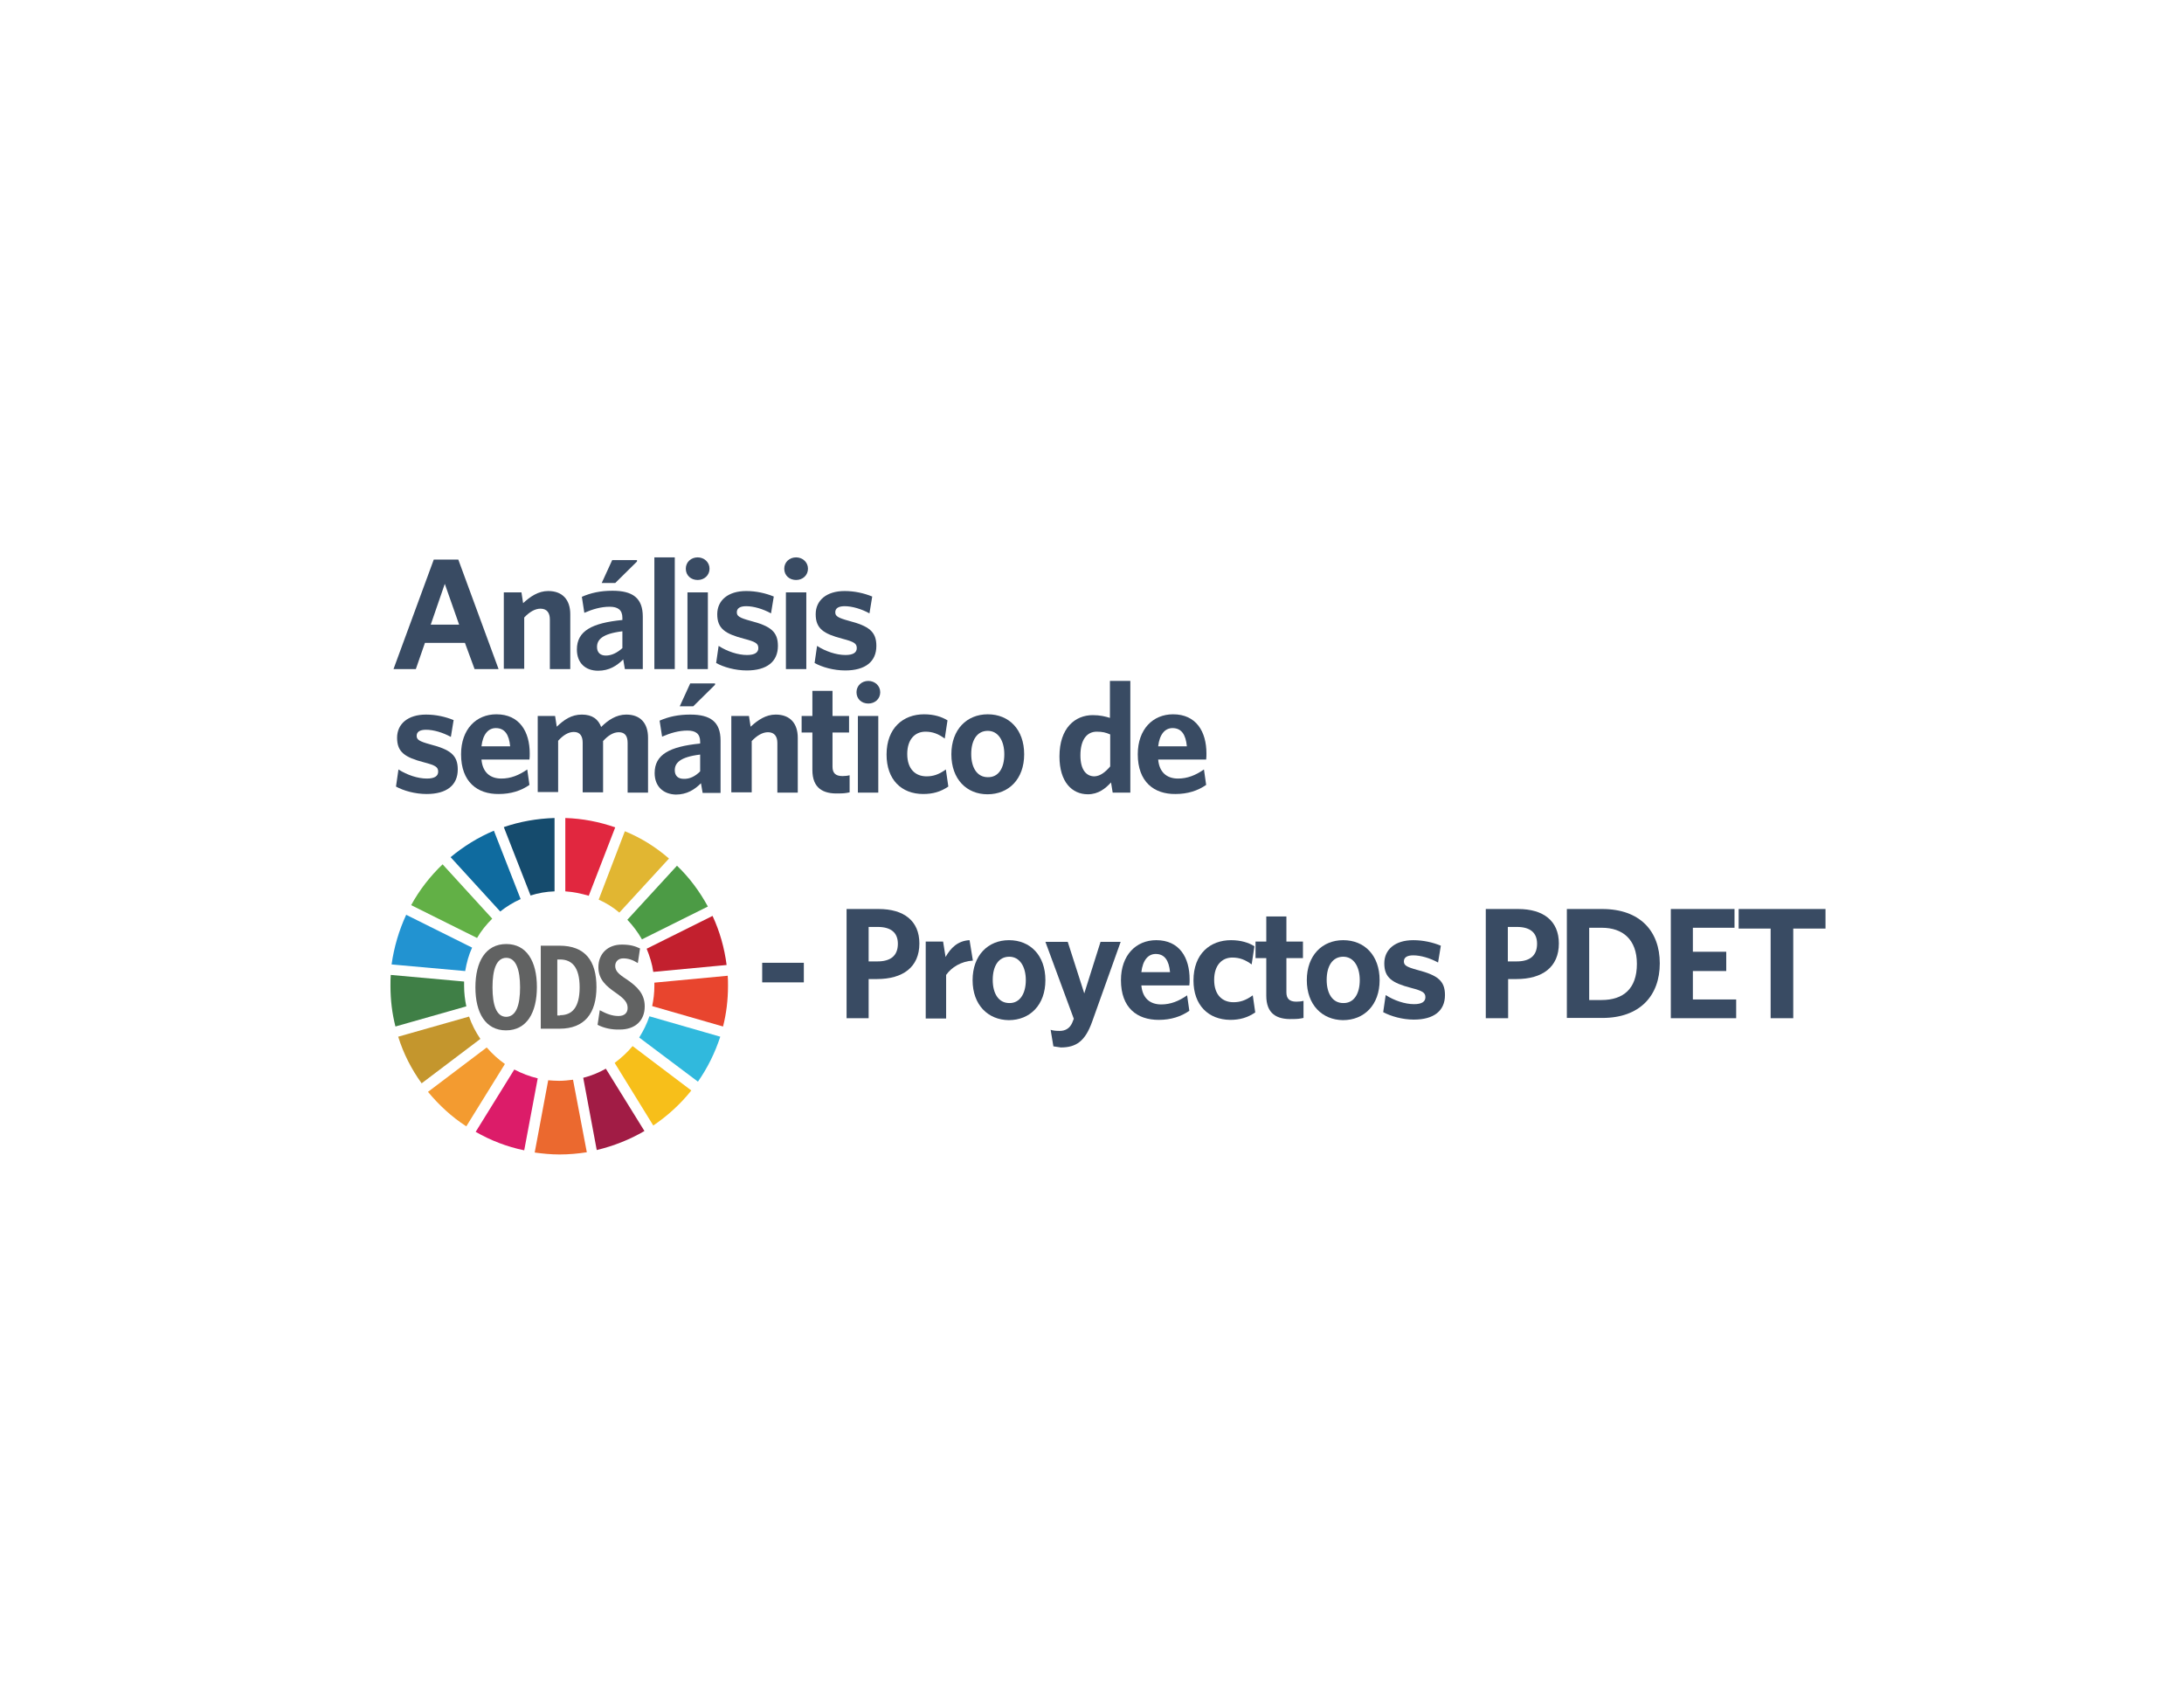 <?xml version="1.0" encoding="utf-8"?>
<!-- Generator: Adobe Illustrator 23.0.4, SVG Export Plug-In . SVG Version: 6.00 Build 0)  -->
<svg version="1.1" id="Capa_1" xmlns="http://www.w3.org/2000/svg" xmlns:xlink="http://www.w3.org/1999/xlink" x="0px" y="0px"
	 viewBox="0 0 792 612" style="enable-background:new 0 0 792 612;" xml:space="preserve">
<style type="text/css">
	.st0{fill:#394B63;}
	.st1{fill:#62B046;}
	.st2{fill:#E1B632;}
	.st3{fill:#C2202E;}
	.st4{fill:#4C9B45;}
	.st5{fill:#3F7F46;}
	.st6{fill:#F7BF1A;}
	.st7{fill:#E8452E;}
	.st8{fill:#F39B30;}
	.st9{fill:#2293D1;}
	.st10{fill:#A11C45;}
	.st11{fill:#30B9DD;}
	.st12{fill:#EB692F;}
	.st13{fill:#E1273F;}
	.st14{fill:#DC1C69;}
	.st15{fill:#154B6D;}
	.st16{fill:#C4962D;}
	.st17{fill:#0F6B9F;}
	.st18{fill:#616262;}
</style>
<g>
	<path class="st0" d="M157.3,202.9h8.9l14.6,39.7h-8.7l-3.5-9.5h-14.5l-3.3,9.5h-8.1L157.3,202.9z M166.5,226.5l-5.2-14.8l-5.1,14.8
		H166.5z"/>
	<path class="st0" d="M182.7,214.8h6.4l0.6,3.9c2.6-2.4,5.5-4.4,9.1-4.4c5.2,0,8,3.2,8,8.4v19.9h-7.4v-18c0-2.3-1-3.9-3.4-3.9
		c-2,0-4,1.2-5.9,3.2v18.6h-7.4V214.8z"/>
	<path class="st0" d="M209.2,235.5c0-6.7,5.4-9.6,16.5-10.7V224c0-2.9-1.7-4-4.6-4c-3.2,0-6.2,0.9-9.2,2.2l-0.9-5.8
		c3.2-1.4,6.7-2.2,11.1-2.2c7.3,0,11,2.6,11,9.4v19h-6.5l-0.6-3.5c-2.3,2.3-5.1,4.1-9.1,4.1C212.3,243.2,209.2,240.4,209.2,235.5z
		 M225.7,235v-6.1c-7.4,0.9-9.2,3.1-9.2,5.7c0,2,1.2,3.1,3.2,3.1C221.8,237.7,223.8,236.7,225.7,235z M222,203.1h9v0.5l-7.9,7.8
		h-4.9L222,203.1z"/>
	<path class="st0" d="M237.3,202.1h7.4v40.5h-7.4V202.1z"/>
	<path class="st0" d="M248.7,206.2c0-2.4,1.9-4.1,4.3-4.1c2.3,0,4.3,1.7,4.3,4.1c0,2.4-1.9,4.1-4.3,4.1
		C250.6,210.3,248.7,208.7,248.7,206.2z M249.3,214.8h7.4v27.8h-7.4V214.8z"/>
	<path class="st0" d="M259.7,240.4l0.9-6.2c3.1,2,7,3.3,10.3,3.3c2.8,0,4.1-0.9,4.1-2.5c0-1.7-1-2.3-5.2-3.4
		c-6.9-1.8-9.7-3.7-9.7-8.9c0-5,3.9-8.4,10.5-8.4c3.6,0,7.1,0.8,10,2l-1,6.1c-2.9-1.6-6.3-2.6-9-2.6c-2.3,0-3.4,0.8-3.4,2.2
		s0.9,2,4.9,3.1c7.3,1.9,10,3.9,10,9.1c0,5.7-4,8.9-11.3,8.9C266.6,243.1,262.4,241.9,259.7,240.4z"/>
	<path class="st0" d="M284.4,206.2c0-2.4,1.9-4.1,4.3-4.1c2.3,0,4.3,1.7,4.3,4.1c0,2.4-1.9,4.1-4.3,4.1
		C286.3,210.3,284.4,208.7,284.4,206.2z M285,214.8h7.4v27.8H285V214.8z"/>
	<path class="st0" d="M295.4,240.4l0.9-6.2c3.1,2,7,3.3,10.3,3.3c2.8,0,4.1-0.9,4.1-2.5c0-1.7-1-2.3-5.2-3.4
		c-6.9-1.8-9.7-3.7-9.7-8.9c0-5,3.9-8.4,10.5-8.4c3.6,0,7.1,0.8,10,2l-1,6.1c-2.9-1.6-6.3-2.6-9-2.6c-2.3,0-3.4,0.8-3.4,2.2
		s0.9,2,4.9,3.1c7.3,1.9,10,3.9,10,9.1c0,5.7-4,8.9-11.3,8.9C302.3,243.1,298.1,241.9,295.4,240.4z"/>
	<path class="st0" d="M143.6,285.2l0.9-6.2c3.1,2,7,3.3,10.3,3.3c2.8,0,4.1-0.9,4.1-2.5c0-1.7-1-2.3-5.2-3.4
		c-6.9-1.8-9.7-3.7-9.7-8.9c0-5,3.9-8.4,10.5-8.4c3.6,0,7.1,0.8,10,2l-1,6.1c-2.9-1.6-6.3-2.6-9-2.6c-2.3,0-3.4,0.8-3.4,2.2
		c0,1.4,0.9,2,4.9,3.1c7.3,1.9,10,3.9,10,9.1c0,5.7-4,8.9-11.3,8.9C150.5,287.9,146.3,286.7,143.6,285.2z"/>
	<path class="st0" d="M167.2,273.5c0-9.1,5.5-14.5,12.8-14.5c8.4,0,12.1,6.3,12.1,14.2c0,0.7,0,1.5-0.1,2.2h-17.4
		c0.4,4.6,3.1,6.9,7.2,6.9c3.4,0,6.4-1.2,9.4-3.3l0.8,5.6c-3,2.1-6.7,3.3-11.1,3.3C173.1,288,167.2,283.5,167.2,273.5z M185,270.6
		c-0.4-4.3-2-6.6-5.2-6.6c-2.7,0-4.7,2.2-5.2,6.6H185z"/>
	<path class="st0" d="M194.9,259.6h6.4l0.6,3.9c2.6-2.5,5.3-4.4,9.1-4.4c3.9,0,6,1.8,7,4.5c2.5-2.5,5.5-4.5,9.1-4.5
		c5.2,0,7.9,3.2,7.9,8.4v19.9h-7.4v-18c0-2.3-0.8-3.9-3.2-3.9c-2,0-3.9,1.2-5.7,3.2v18.6h-7.4v-18c0-2.3-0.9-3.9-3.2-3.9
		c-2,0-3.9,1.2-5.7,3.2v18.6h-7.4V259.6z"/>
	<path class="st0" d="M237.4,280.3c0-6.7,5.4-9.6,16.5-10.7v-0.7c0-2.9-1.7-4-4.6-4c-3.2,0-6.2,0.9-9.2,2.2l-0.9-5.8
		c3.2-1.4,6.7-2.2,11.1-2.2c7.3,0,11,2.6,11,9.4v19h-6.5l-0.6-3.5c-2.3,2.3-5.1,4.1-9.1,4.1C240.6,288,237.4,285.2,237.4,280.3z
		 M253.9,279.7v-6.1c-7.4,0.9-9.2,3.1-9.2,5.7c0,2,1.2,3.1,3.2,3.1C250.1,282.5,252.1,281.5,253.9,279.7z M250.3,247.8h9v0.5
		l-7.9,7.8h-4.9L250.3,247.8z"/>
	<path class="st0" d="M265.2,259.6h6.4l0.6,3.9c2.6-2.4,5.5-4.4,9.1-4.4c5.2,0,8,3.2,8,8.4v19.9h-7.4v-18c0-2.3-1-3.9-3.4-3.9
		c-2,0-4,1.2-5.9,3.2v18.6h-7.4V259.6z"/>
	<path class="st0" d="M294.6,279.2v-13.6h-3.9v-6h3.9v-9.1h7.3v9.1h6v6h-6V278c0,2.2,1,3.4,3.6,3.4c0.9,0,1.9-0.1,2.6-0.3v6.2
		c-1.4,0.3-2.2,0.4-4,0.4C298.5,287.9,294.6,285.8,294.6,279.2z"/>
	<path class="st0" d="M310.6,251c0-2.4,1.9-4.1,4.3-4.1c2.3,0,4.3,1.7,4.3,4.1c0,2.4-1.9,4.1-4.3,4.1
		C312.4,255.1,310.6,253.4,310.6,251z M311.1,259.6h7.4v27.8h-7.4V259.6z"/>
	<path class="st0" d="M321.5,273.6c0-9.7,6.1-14.6,13.6-14.6c3.6,0,6.4,0.9,8.5,2.2l-1,6.6c-2.3-1.7-4.4-2.5-7-2.5
		c-3.8,0-6.6,2.8-6.6,8.1c0,5.5,3,8.1,7,8.1c2.3,0,4.4-0.6,7-2.5l0.9,6.2c-2.8,1.9-5.6,2.7-9.1,2.7
		C326.9,287.9,321.5,282.7,321.5,273.6z"/>
	<path class="st0" d="M345,273.5c0-9,5.6-14.5,13.2-14.5c7.7,0,13.2,5.5,13.2,14.5s-5.6,14.5-13.3,14.5
		C350.6,288,345,282.6,345,273.5z M364.2,273.5c0-4.9-2.2-8.5-6-8.5c-3.9,0-6,3.4-6,8.4c0,4.9,2.1,8.4,6,8.4
		C362.1,281.9,364.2,278.5,364.2,273.5z"/>
	<path class="st0" d="M384.2,274.3c0-10.4,5.7-15,12.1-15c2.6,0,4.6,0.5,6.2,1v-13.4h7.4v40.5h-6.4l-0.6-3.7c-2,2.2-4.6,4.3-8.4,4.3
		C388.8,288,384.2,283.6,384.2,274.3z M402.6,277.9v-11.6c-1.6-0.7-2.8-1-4.9-1c-3.4,0-5.9,2.7-5.9,8.6c0,5.2,2.1,7.6,5.1,7.6
		C399,281.4,400.8,280,402.6,277.9z"/>
	<path class="st0" d="M412.6,273.5c0-9.1,5.5-14.5,12.8-14.5c8.4,0,12.1,6.3,12.1,14.2c0,0.7,0,1.5-0.1,2.2h-17.4
		c0.4,4.6,3.1,6.9,7.2,6.9c3.4,0,6.4-1.2,9.4-3.3l0.8,5.6c-3,2.1-6.7,3.3-11.1,3.3C418.5,288,412.6,283.5,412.6,273.5z M430.4,270.6
		c-0.4-4.3-2-6.6-5.2-6.6c-2.7,0-4.7,2.2-5.2,6.6H430.4z"/>
</g>
<g>
	<path class="st0" d="M276.4,349.1h15.1v7.1h-15.1V349.1z"/>
	<path class="st0" d="M307,329.6h11.6c9.2,0,14.8,4.3,14.8,12.5c0,8.6-6,12.9-15.4,12.9h-3v14.2H307V329.6z M318.2,348.6
		c4.7,0,7.4-2,7.4-6.4c0-4.1-2.6-6.1-7.3-6.1H315v12.5H318.2z"/>
	<path class="st0" d="M335.6,341.4h6.4l0.9,5.6c1.8-3.2,4.4-5.9,8.7-6.1l1.2,7.4c-4.3,0.3-7.7,2.4-9.7,5.2v15.8h-7.4V341.4z"/>
	<path class="st0" d="M352.7,355.4c0-9,5.6-14.5,13.2-14.5c7.7,0,13.2,5.5,13.2,14.5c0,9-5.6,14.5-13.3,14.5
		C358.3,369.8,352.7,364.4,352.7,355.4z M372,355.4c0-4.9-2.2-8.5-6-8.5c-3.9,0-6,3.4-6,8.4c0,4.9,2.1,8.4,6,8.4
		C369.8,363.8,372,360.3,372,355.4z"/>
	<path class="st0" d="M382,379.4l-1-6c0.9,0.3,1.9,0.4,3.3,0.4c2,0,3.6-0.9,4.5-2.9l0.6-1.5l-10.3-27.9h8.1l6,18.7l5.9-18.7h7.3
		l-10.4,29.1c-2.5,6.9-5.7,9.2-11.3,9.2C383.4,379.6,382.7,379.5,382,379.4z"/>
	<path class="st0" d="M406.5,355.4c0-9.1,5.5-14.5,12.8-14.5c8.4,0,12.1,6.3,12.1,14.2c0,0.7,0,1.5-0.1,2.2h-17.4
		c0.4,4.6,3.1,6.9,7.2,6.9c3.4,0,6.4-1.2,9.4-3.3l0.8,5.6c-3,2.1-6.7,3.3-11.1,3.3C412.3,369.8,406.5,365.4,406.5,355.4z
		 M424.3,352.5c-0.4-4.3-2-6.6-5.2-6.6c-2.7,0-4.7,2.2-5.2,6.6H424.3z"/>
	<path class="st0" d="M432.8,355.5c0-9.7,6.1-14.6,13.6-14.6c3.6,0,6.4,0.9,8.5,2.2l-1,6.6c-2.3-1.7-4.4-2.5-7-2.5
		c-3.8,0-6.6,2.8-6.6,8.1c0,5.5,3,8.1,7,8.1c2.3,0,4.4-0.6,7-2.5l0.9,6.2c-2.8,1.9-5.6,2.7-9.1,2.7
		C438.2,369.7,432.8,364.5,432.8,355.5z"/>
	<path class="st0" d="M459.2,361v-13.6h-3.9v-6h3.9v-9.1h7.3v9.1h6v6h-6v12.4c0,2.2,1,3.4,3.6,3.4c0.9,0,1.9-0.1,2.6-0.3v6.2
		c-1.4,0.3-2.2,0.4-4,0.4C463,369.7,459.2,367.6,459.2,361z"/>
	<path class="st0" d="M473.9,355.4c0-9,5.6-14.5,13.2-14.5c7.7,0,13.2,5.5,13.2,14.5c0,9-5.6,14.5-13.3,14.5
		C479.5,369.8,473.9,364.4,473.9,355.4z M493.1,355.4c0-4.9-2.2-8.5-6-8.5c-3.9,0-6,3.4-6,8.4c0,4.9,2.1,8.4,6,8.4
		C491,363.8,493.1,360.3,493.1,355.4z"/>
	<path class="st0" d="M501.6,367l0.9-6.2c3.1,2,7,3.3,10.3,3.3c2.8,0,4.1-0.9,4.1-2.5c0-1.7-1-2.3-5.2-3.4c-6.9-1.8-9.7-3.7-9.7-8.9
		c0-5,3.9-8.4,10.5-8.4c3.6,0,7.1,0.8,10,2l-1,6.1c-2.9-1.6-6.3-2.6-9-2.6c-2.3,0-3.4,0.8-3.4,2.2s0.9,2,4.9,3.1
		c7.3,1.9,10,3.9,10,9.1c0,5.7-4,8.9-11.3,8.9C508.6,369.7,504.4,368.5,501.6,367z"/>
	<path class="st0" d="M538.9,329.6h11.6c9.2,0,14.8,4.3,14.8,12.5c0,8.6-6,12.9-15.4,12.9h-3v14.2h-8.1V329.6z M550,348.6
		c4.7,0,7.4-2,7.4-6.4c0-4.1-2.6-6.1-7.3-6.1h-3.3v12.5H550z"/>
	<path class="st0" d="M568.1,329.6H581c13.8,0,20.9,8.1,20.9,19.7c0,11.8-7.3,19.8-20.8,19.8h-12.9V329.6z M580.8,362.6
		c7.9,0,12.8-4.1,12.8-13.1c0-8.9-5.2-13.1-12.7-13.1h-4.6v26.2H580.8z"/>
	<path class="st0" d="M605.9,329.6H629v6.8h-15.1v8.7H626v7h-12.1v10.3h15.7v6.8h-23.7V329.6z"/>
	<path class="st0" d="M642.2,336.7h-11.7v-7.1h31.5v7.1h-11.7v32.5h-8.2V336.7z"/>
</g>
<g>
	<g id="XMLID_127_">
		<path id="XMLID_144_" class="st1" d="M173,340.1c1.5-2.6,3.4-4.9,5.5-7l-18-19.7c-4.5,4.3-8.4,9.3-11.4,14.8L173,340.1z"/>
		<path id="XMLID_143_" class="st2" d="M217.1,326.2c2.7,1.2,5.3,2.8,7.5,4.7l18-19.6c-4.7-4.1-10.1-7.5-16-9.9L217.1,326.2z"/>
		<path id="XMLID_142_" class="st3" d="M258.4,332.1L234.5,344c1.1,2.7,2,5.5,2.4,8.4l26.6-2.5C262.7,343.7,261,337.7,258.4,332.1"
			/>
		<path id="XMLID_141_" class="st4" d="M232.8,340.6l23.9-11.9c-3-5.5-6.7-10.5-11.2-14.8l-18,19.6
			C229.5,335.6,231.3,338,232.8,340.6"/>
		<path id="XMLID_140_" class="st5" d="M168.3,357.5c0-0.5,0-1.1,0-1.6l-26.6-2.4c-0.1,1.3-0.1,2.6-0.1,4c0,5.1,0.6,10,1.8,14.7
			l25.7-7.3C168.6,362.5,168.3,360,168.3,357.5"/>
		<path id="XMLID_139_" class="st6" d="M229.4,379.3c-1.9,2.3-4.1,4.3-6.5,6.1l14,22.7c5.2-3.5,9.9-7.8,13.8-12.7L229.4,379.3z"/>
		<path id="XMLID_138_" class="st7" d="M237.3,357.5c0,2.5-0.3,5-0.8,7.3l25.7,7.4c1.2-4.7,1.8-9.6,1.8-14.7c0-1.3,0-2.5-0.1-3.7
			l-26.6,2.5C237.3,356.7,237.3,357.1,237.3,357.5"/>
		<path id="XMLID_137_" class="st8" d="M176.5,379.8l-21.3,16.1c4,4.8,8.6,9.1,13.9,12.5l14-22.6
			C180.7,384.1,178.5,382.1,176.5,379.8"/>
		<path id="XMLID_136_" class="st9" d="M168.7,352.1c0.5-3,1.3-5.9,2.5-8.5l-23.9-11.9c-2.6,5.6-4.4,11.7-5.3,18L168.7,352.1z"/>
		<path id="XMLID_135_" class="st10" d="M233.7,410.1l-14-22.6c-2.5,1.4-5.3,2.6-8.2,3.3l4.9,26.2
			C222.6,415.5,228.4,413.2,233.7,410.1"/>
		<path id="XMLID_134_" class="st11" d="M235.5,368.5c-0.9,2.7-2.2,5.3-3.7,7.7l21.3,16c3.5-5,6.2-10.5,8.1-16.3L235.5,368.5z"/>
		<path id="XMLID_133_" class="st12" d="M207.8,391.5c-1.6,0.2-3.3,0.4-5,0.4c-1.4,0-2.7-0.1-4-0.2l-4.9,26.2c2.9,0.4,5.9,0.7,9,0.7
			c3.4,0,6.7-0.3,9.9-0.8L207.8,391.5z"/>
		<path id="XMLID_132_" class="st13" d="M205,323.2c3,0.2,5.8,0.8,8.5,1.6l9.6-24.8c-5.7-2-11.8-3.2-18.1-3.4V323.2z"/>
		<path id="XMLID_131_" class="st14" d="M195,391c-3-0.7-5.8-1.8-8.5-3.2l-14,22.6c5.4,3.1,11.3,5.4,17.6,6.7L195,391z"/>
		<path id="XMLID_130_" class="st15" d="M192.4,324.7c2.8-0.9,5.7-1.4,8.7-1.5v-26.6c-6.4,0.2-12.6,1.3-18.4,3.3L192.4,324.7z"/>
		<path id="XMLID_129_" class="st16" d="M174.2,376.7c-1.7-2.5-3.1-5.2-4.1-8.1l-25.7,7.3c1.9,6.1,4.8,11.8,8.5,16.9L174.2,376.7z"
			/>
		<path id="XMLID_128_" class="st17" d="M181.4,330.5c2.3-1.8,4.7-3.3,7.4-4.5l-9.7-24.8c-5.7,2.4-11,5.7-15.7,9.6L181.4,330.5z"/>
	</g>
	<g>
		<path class="st18" d="M172.4,358c0-9.3,3.7-15.7,11.2-15.7c7.4,0,11.1,6.3,11.1,15.6c0,9.3-3.7,15.7-11.2,15.7
			C176.1,373.6,172.4,367.3,172.4,358z M188.6,358c0-6.4-1.5-10.7-5-10.7c-3.6,0-5,4.3-5,10.7s1.4,10.7,5,10.7
			C187.2,368.6,188.6,364.4,188.6,358z"/>
		<path class="st18" d="M196.1,342.9h6.8c9.3,0,13.4,5.5,13.4,15c0,9.5-4.3,15.1-13.4,15.1h-6.8V342.9z M203.1,368.1
			c4.3,0,7.1-2.7,7.1-10.1c0-7.3-2.8-10.1-7.1-10.1h-1v20.3H203.1z"/>
		<path class="st18" d="M216.7,371.6l0.8-5.3c2.4,1.3,4.5,2.1,6.8,2.1c2.1,0,3.3-1.1,3.3-2.9c0-2-1.1-3.3-4.4-5.6
			c-3.3-2.3-6.2-4.7-6.2-9.2c0-4.8,3.3-8.2,8.5-8.2c2.9,0,4.7,0.5,6.6,1.4l-0.8,5.3c-1.9-1.2-3.5-1.7-5.3-1.7
			c-1.9,0-2.9,1.3-2.9,2.7c0,1.9,1.2,3,4.3,5c3.6,2.5,6.4,5.1,6.4,9.7c0,5.3-3.6,8.4-9,8.4C221.8,373.4,219.1,372.8,216.7,371.6z"/>
	</g>
</g>
</svg>

